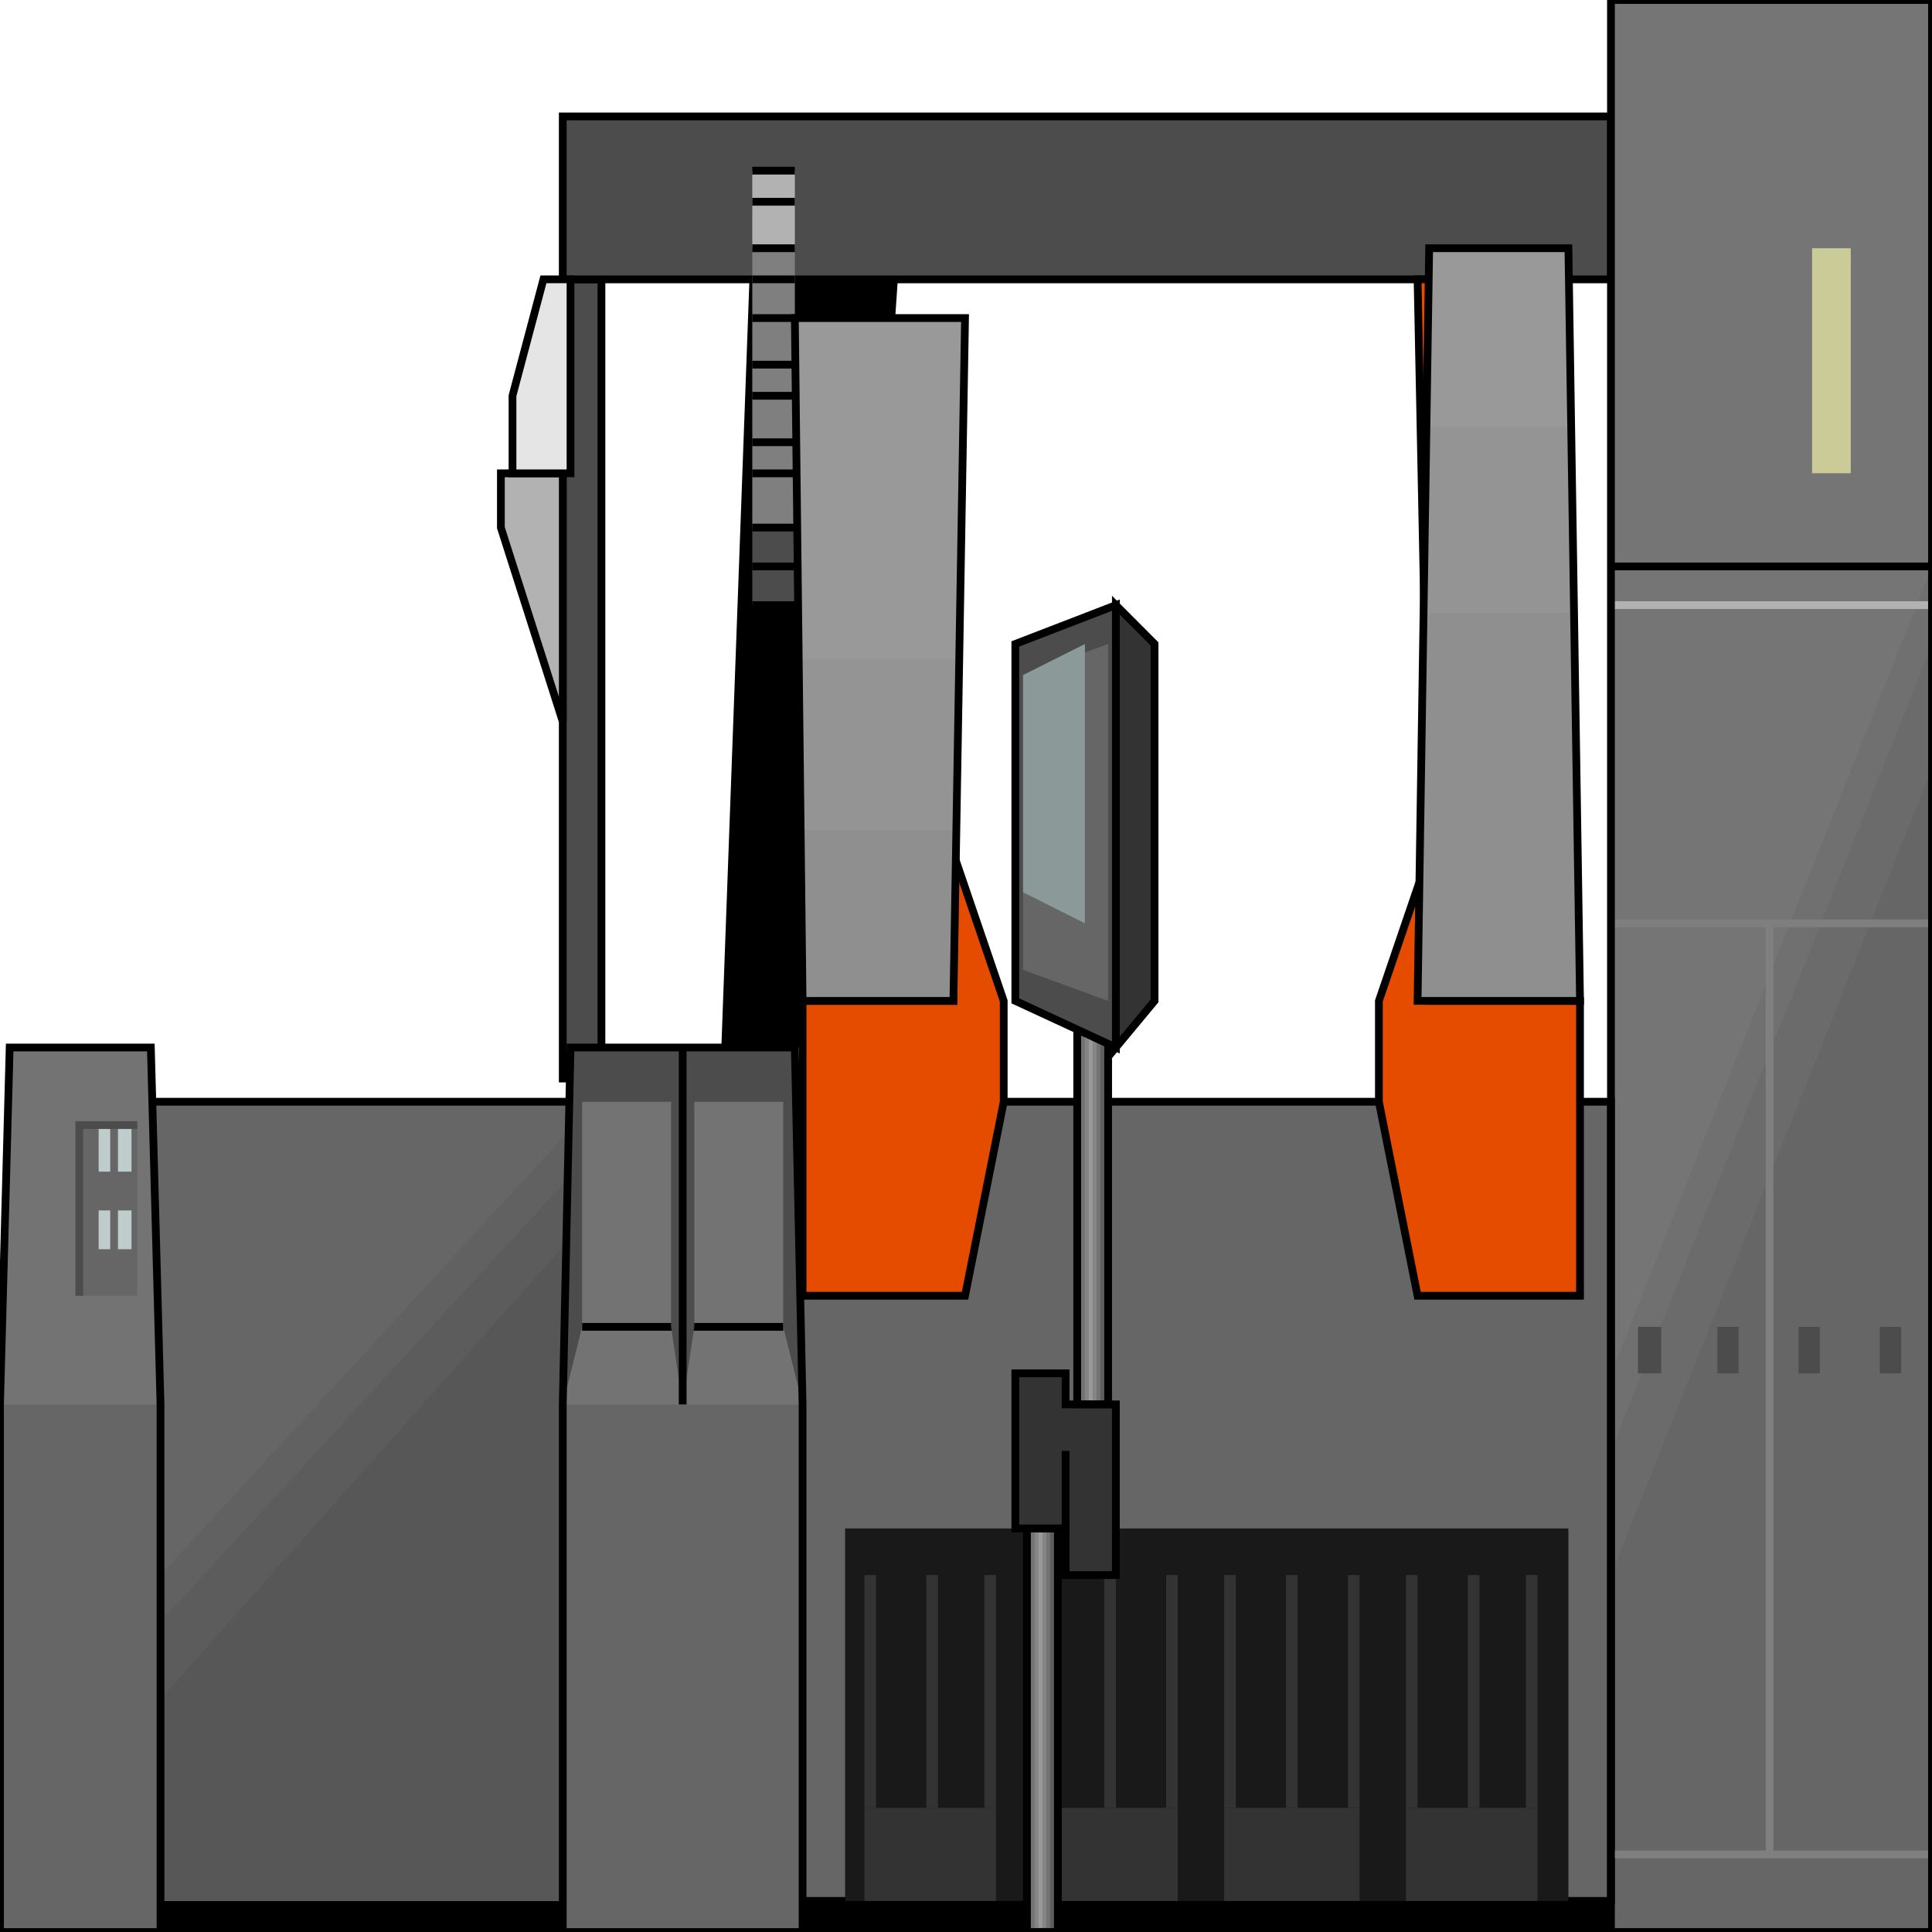 <svg width="150" height="150" viewBox="0 0 150 150" fill="none" xmlns="http://www.w3.org/2000/svg">
<g clip-path="url(#clip0_2109_199851)">
<path d="M56.006 81.327L58.408 15.664H70.12L65.615 81.327H56.006Z" fill="black"/>
<path d="M43.693 83.736H46.696V21.688H43.693V83.736Z" fill="#4C4C4C" stroke="black" stroke-width="0.602"/>
<path d="M125.075 21.69V9.039H43.693V21.69H125.075Z" fill="#4C4C4C" stroke="black" stroke-width="0.602"/>
<path d="M0.751 150.003H125.075V147.594H0.751V150.003Z" fill="black"/>
<path d="M125.075 0H150V150H125.075V0Z" fill="#757575"/>
<path d="M125.075 106.627L150 43.977V150.001H125.075V106.627Z" fill="#707070"/>
<path d="M125.075 112.651L150 50V150H125.075V112.651Z" fill="#6B6B6B"/>
<path d="M125.075 122.291L150 59.641V150.002H125.075V122.291Z" fill="#666666"/>
<path d="M0.751 85.539H125.075V147.587H0.751V85.539Z" fill="#666666" stroke="black" stroke-width="0.602"/>
<path d="M122.672 77.712V100.603H110.06L107.057 85.543V77.712L110.961 66.266L110.06 21.688H110.961V77.712H122.672Z" fill="#E54C00" stroke="black" stroke-width="0.602"/>
<path d="M62.312 77.711V100.603H74.925L77.928 85.543V77.711L74.024 66.266V77.711H62.312Z" fill="#E54C00" stroke="black" stroke-width="0.602"/>
<path d="M62.312 77.707L61.712 24.695H74.925L74.024 77.707H62.312Z" fill="#999999"/>
<path d="M62.312 77.709L62.012 51.203H74.624L74.024 77.709H62.312Z" fill="#949494"/>
<path d="M62.312 77.714V64.461H74.325L74.024 77.714H62.312Z" fill="#8F8F8F"/>
<path d="M110.961 19.273L110.061 77.707H122.673L121.772 19.273H110.961Z" fill="#8F8F8F"/>
<path d="M110.96 19.273L110.66 47.587H122.372L121.771 19.273H110.96Z" fill="#949494"/>
<path d="M110.96 19.273L110.66 33.129H122.072L121.771 19.273H110.96Z" fill="#999999"/>
<path d="M125.075 46.984H150" stroke="#B2B2B2" stroke-width="0.602"/>
<path d="M125.075 143.977H150" stroke="#7F7F7F" stroke-width="0.602"/>
<path d="M125.075 71.688H150" stroke="#7F7F7F" stroke-width="0.602"/>
<path d="M137.388 71.688V143.977" stroke="#7F7F7F" stroke-width="0.602"/>
<path d="M127.177 103.016H128.979V106.63H127.177V103.016Z" fill="#4C4C4C"/>
<path d="M133.333 103.016H134.985V106.63H133.333V103.016Z" fill="#4C4C4C"/>
<path d="M139.64 103.016H141.291V106.63H139.64V103.016Z" fill="#4C4C4C"/>
<path d="M145.946 103.016H147.598V106.63H145.946V103.016Z" fill="#4C4C4C"/>
<path d="M140.69 36.743V19.273H143.693V36.743H140.69Z" fill="#CBCB98"/>
<path d="M65.615 147.588V118.672H121.771V147.588H65.615Z" fill="#191919"/>
<path d="M67.117 147.588V140.359H77.327V147.588H67.117Z" fill="#333333"/>
<path d="M67.117 122.289H68.018V140.361H67.117V122.289Z" fill="#333333"/>
<path d="M71.922 122.289H72.823V140.361H71.922V122.289Z" fill="#333333"/>
<path d="M76.427 122.289H77.328V140.361H76.427V122.289Z" fill="#333333"/>
<path d="M81.231 147.588V140.359H91.442V147.588H81.231Z" fill="#333333"/>
<path d="M81.231 122.289H82.132V140.361H81.231V122.289Z" fill="#333333"/>
<path d="M85.735 122.289H86.636V140.361H85.735V122.289Z" fill="#333333"/>
<path d="M90.541 122.289H91.442V140.361H90.541V122.289Z" fill="#333333"/>
<path d="M95.045 147.588V140.359H105.555V147.588H95.045Z" fill="#333333"/>
<path d="M95.045 122.289H95.946V140.361H95.045V122.289Z" fill="#333333"/>
<path d="M99.85 122.289H100.751V140.361H99.85V122.289Z" fill="#333333"/>
<path d="M104.654 122.289H105.555V140.361H104.654V122.289Z" fill="#333333"/>
<path d="M109.159 147.588V140.359H119.369V147.588H109.159Z" fill="#333333"/>
<path d="M109.159 122.289H110.06V140.361H109.159V122.289Z" fill="#333333"/>
<path d="M113.964 122.289H114.865V140.361H113.964V122.289Z" fill="#333333"/>
<path d="M118.469 122.289H119.37V140.361H118.469V122.289Z" fill="#333333"/>
<path d="M61.712 40.96V19.273H58.408V40.96H61.712Z" fill="#7F7F7F"/>
<path d="M61.712 46.985V40.961H58.408V46.985H61.712Z" fill="#4C4C4C"/>
<path d="M61.712 19.274V13.25H58.408V19.274H61.712Z" fill="#B2B2B2"/>
<path d="M58.408 43.977H61.712" stroke="black" stroke-width="0.602"/>
<path d="M61.712 40.961H58.408" stroke="black" stroke-width="0.602"/>
<path d="M58.408 36.75H61.712" stroke="black" stroke-width="0.602"/>
<path d="M61.712 34.336H58.408" stroke="black" stroke-width="0.602"/>
<path d="M58.408 30.727H61.712" stroke="black" stroke-width="0.602"/>
<path d="M61.712 28.312H58.408" stroke="black" stroke-width="0.602"/>
<path d="M58.408 24.695H61.712" stroke="black" stroke-width="0.602"/>
<path d="M61.712 21.688H58.408" stroke="black" stroke-width="0.602"/>
<path d="M58.408 19.273H61.712" stroke="black" stroke-width="0.602"/>
<path d="M61.712 15.664H58.408" stroke="black" stroke-width="0.602"/>
<path d="M58.408 13.25H61.712" stroke="black" stroke-width="0.602"/>
<path d="M58.408 46.984H61.712" stroke="black" stroke-width="0.602"/>
<path d="M43.694 56.027L38.889 40.967V36.75H43.694V56.027Z" fill="#B2B2B2" stroke="black" stroke-width="0.602"/>
<path d="M39.79 36.748V30.724L42.192 21.688H44.294V36.748H39.79Z" fill="#E5E5E5" stroke="black" stroke-width="0.602"/>
<path d="M12.463 122.291L44.595 87.352V147.593H12.463V122.291Z" fill="#616161"/>
<path d="M12.463 125.901L44.595 90.961V147.587H12.463V125.901Z" fill="#5C5C5C"/>
<path d="M12.463 131.926L44.595 95.781V147.588H12.463V131.926Z" fill="#575757"/>
<path d="M0 150.003V109.039L0.751 81.328H11.712L12.463 109.039V150.003H0Z" fill="#666666"/>
<path d="M0 109.039L0.751 81.328H11.712L12.463 109.039H0Z" fill="#737373"/>
<path d="M0 150.003V109.039L0.751 81.328H11.712L12.463 109.039V150.003H0Z" stroke="black" stroke-width="0.602"/>
<path d="M43.693 150.003V109.039L44.294 81.328H61.711L62.312 109.039V150.003H43.693Z" fill="#666666"/>
<path d="M43.693 109.039L44.294 81.328H61.711L62.312 109.039H43.693Z" fill="#737373"/>
<path d="M45.195 103.016H60.811" stroke="black" stroke-width="0.602"/>
<path d="M53.904 103.015L53.003 109.039V81.328H61.712L62.312 109.039L60.811 103.015V85.545H53.904V103.015Z" fill="#4C4C4C"/>
<path d="M52.102 103.015L53.003 109.039V81.328H44.294L43.693 109.039L45.195 103.015V85.545H52.102V103.015Z" fill="#4C4C4C"/>
<path d="M53.003 109.039V81.328" stroke="black" stroke-width="0.602"/>
<path d="M43.693 150.003V109.039L44.294 81.328H61.711L62.312 109.039V150.003H43.693Z" stroke="black" stroke-width="0.602"/>
<path d="M6.156 100.605V87.352H10.661V100.605H6.156Z" fill="#666666"/>
<path d="M83.634 109.036V77.711H86.036V109.036H83.634Z" fill="#4C4C4C"/>
<path d="M79.73 149.997V118.672H82.132V149.997H79.73Z" fill="#4C4C4C"/>
<path d="M79.73 149.997V118.672H81.832V149.997H79.73Z" fill="#5E5E5E"/>
<path d="M83.634 109.036V77.711H85.736V109.036H83.634Z" fill="#5E5E5E"/>
<path d="M80.03 149.997V118.672H81.532V149.997H80.03Z" fill="#737373"/>
<path d="M83.934 109.036V77.711H85.435V109.036H83.934Z" fill="#737373"/>
<path d="M80.33 149.997V118.672H81.231V149.997H80.33Z" fill="#858585"/>
<path d="M84.234 109.036V77.711H85.135V109.036H84.234Z" fill="#858585"/>
<path d="M84.534 109.036V77.711H84.835V109.036H84.534Z" fill="#999999"/>
<path d="M80.631 149.997V118.672H80.931V149.997H80.631Z" fill="#999999"/>
<path d="M86.637 109.035V122.288H82.733V118.673H78.829V106.625H82.733V109.035H86.637Z" fill="#333333" stroke="black" stroke-width="0.602"/>
<path d="M83.634 109.036V77.711H86.036V109.036H83.634Z" stroke="black" stroke-width="0.602"/>
<path d="M82.732 118.673V112.648" stroke="black" stroke-width="0.602"/>
<path d="M79.73 149.997V118.672H82.132V149.997H79.73Z" stroke="black" stroke-width="0.602"/>
<path d="M78.829 77.707V49.996L86.637 46.984V81.322L78.829 77.707Z" fill="#4C4C4C" stroke="black" stroke-width="0.602"/>
<path d="M89.64 77.707V49.996L86.637 46.984V81.322L89.64 77.707Z" fill="#333333" stroke="black" stroke-width="0.602"/>
<path d="M79.43 75.301V52.41L86.036 50V77.711L79.43 75.301Z" fill="#666666"/>
<path d="M79.43 69.277V52.41L84.234 50V71.687L79.43 69.277Z" fill="#8C9999"/>
<path d="M7.658 93.977H8.559V96.989H7.658V93.977Z" fill="#BFCCCC"/>
<path d="M9.159 93.977H10.21V96.989H9.159V93.977Z" fill="#BFCCCC"/>
<path d="M7.658 87.352H8.559V90.966H7.658V87.352Z" fill="#BFCCCC"/>
<path d="M9.159 87.352H10.21V90.966H9.159V87.352Z" fill="#BFCCCC"/>
<path d="M6.156 100.605V87.352H10.661" stroke="#4C4C4C" stroke-width="0.602"/>
<path d="M110.961 19.273L110.061 77.707H122.673L121.772 19.273H110.961Z" stroke="black" stroke-width="0.602"/>
<path d="M62.312 77.707L61.712 24.695H74.925L74.024 77.707H62.312Z" stroke="black" stroke-width="0.602"/>
<path d="M125.075 0H150V150H125.075V0Z" stroke="black" stroke-width="0.602"/>
<path d="M125.075 43.977H150" stroke="black" stroke-width="0.602"/>
</g>
<defs>
<clipPath id="clip0_2109_199851">
<rect width="150" height="150" fill="white"/>
</clipPath>
</defs>
</svg>
